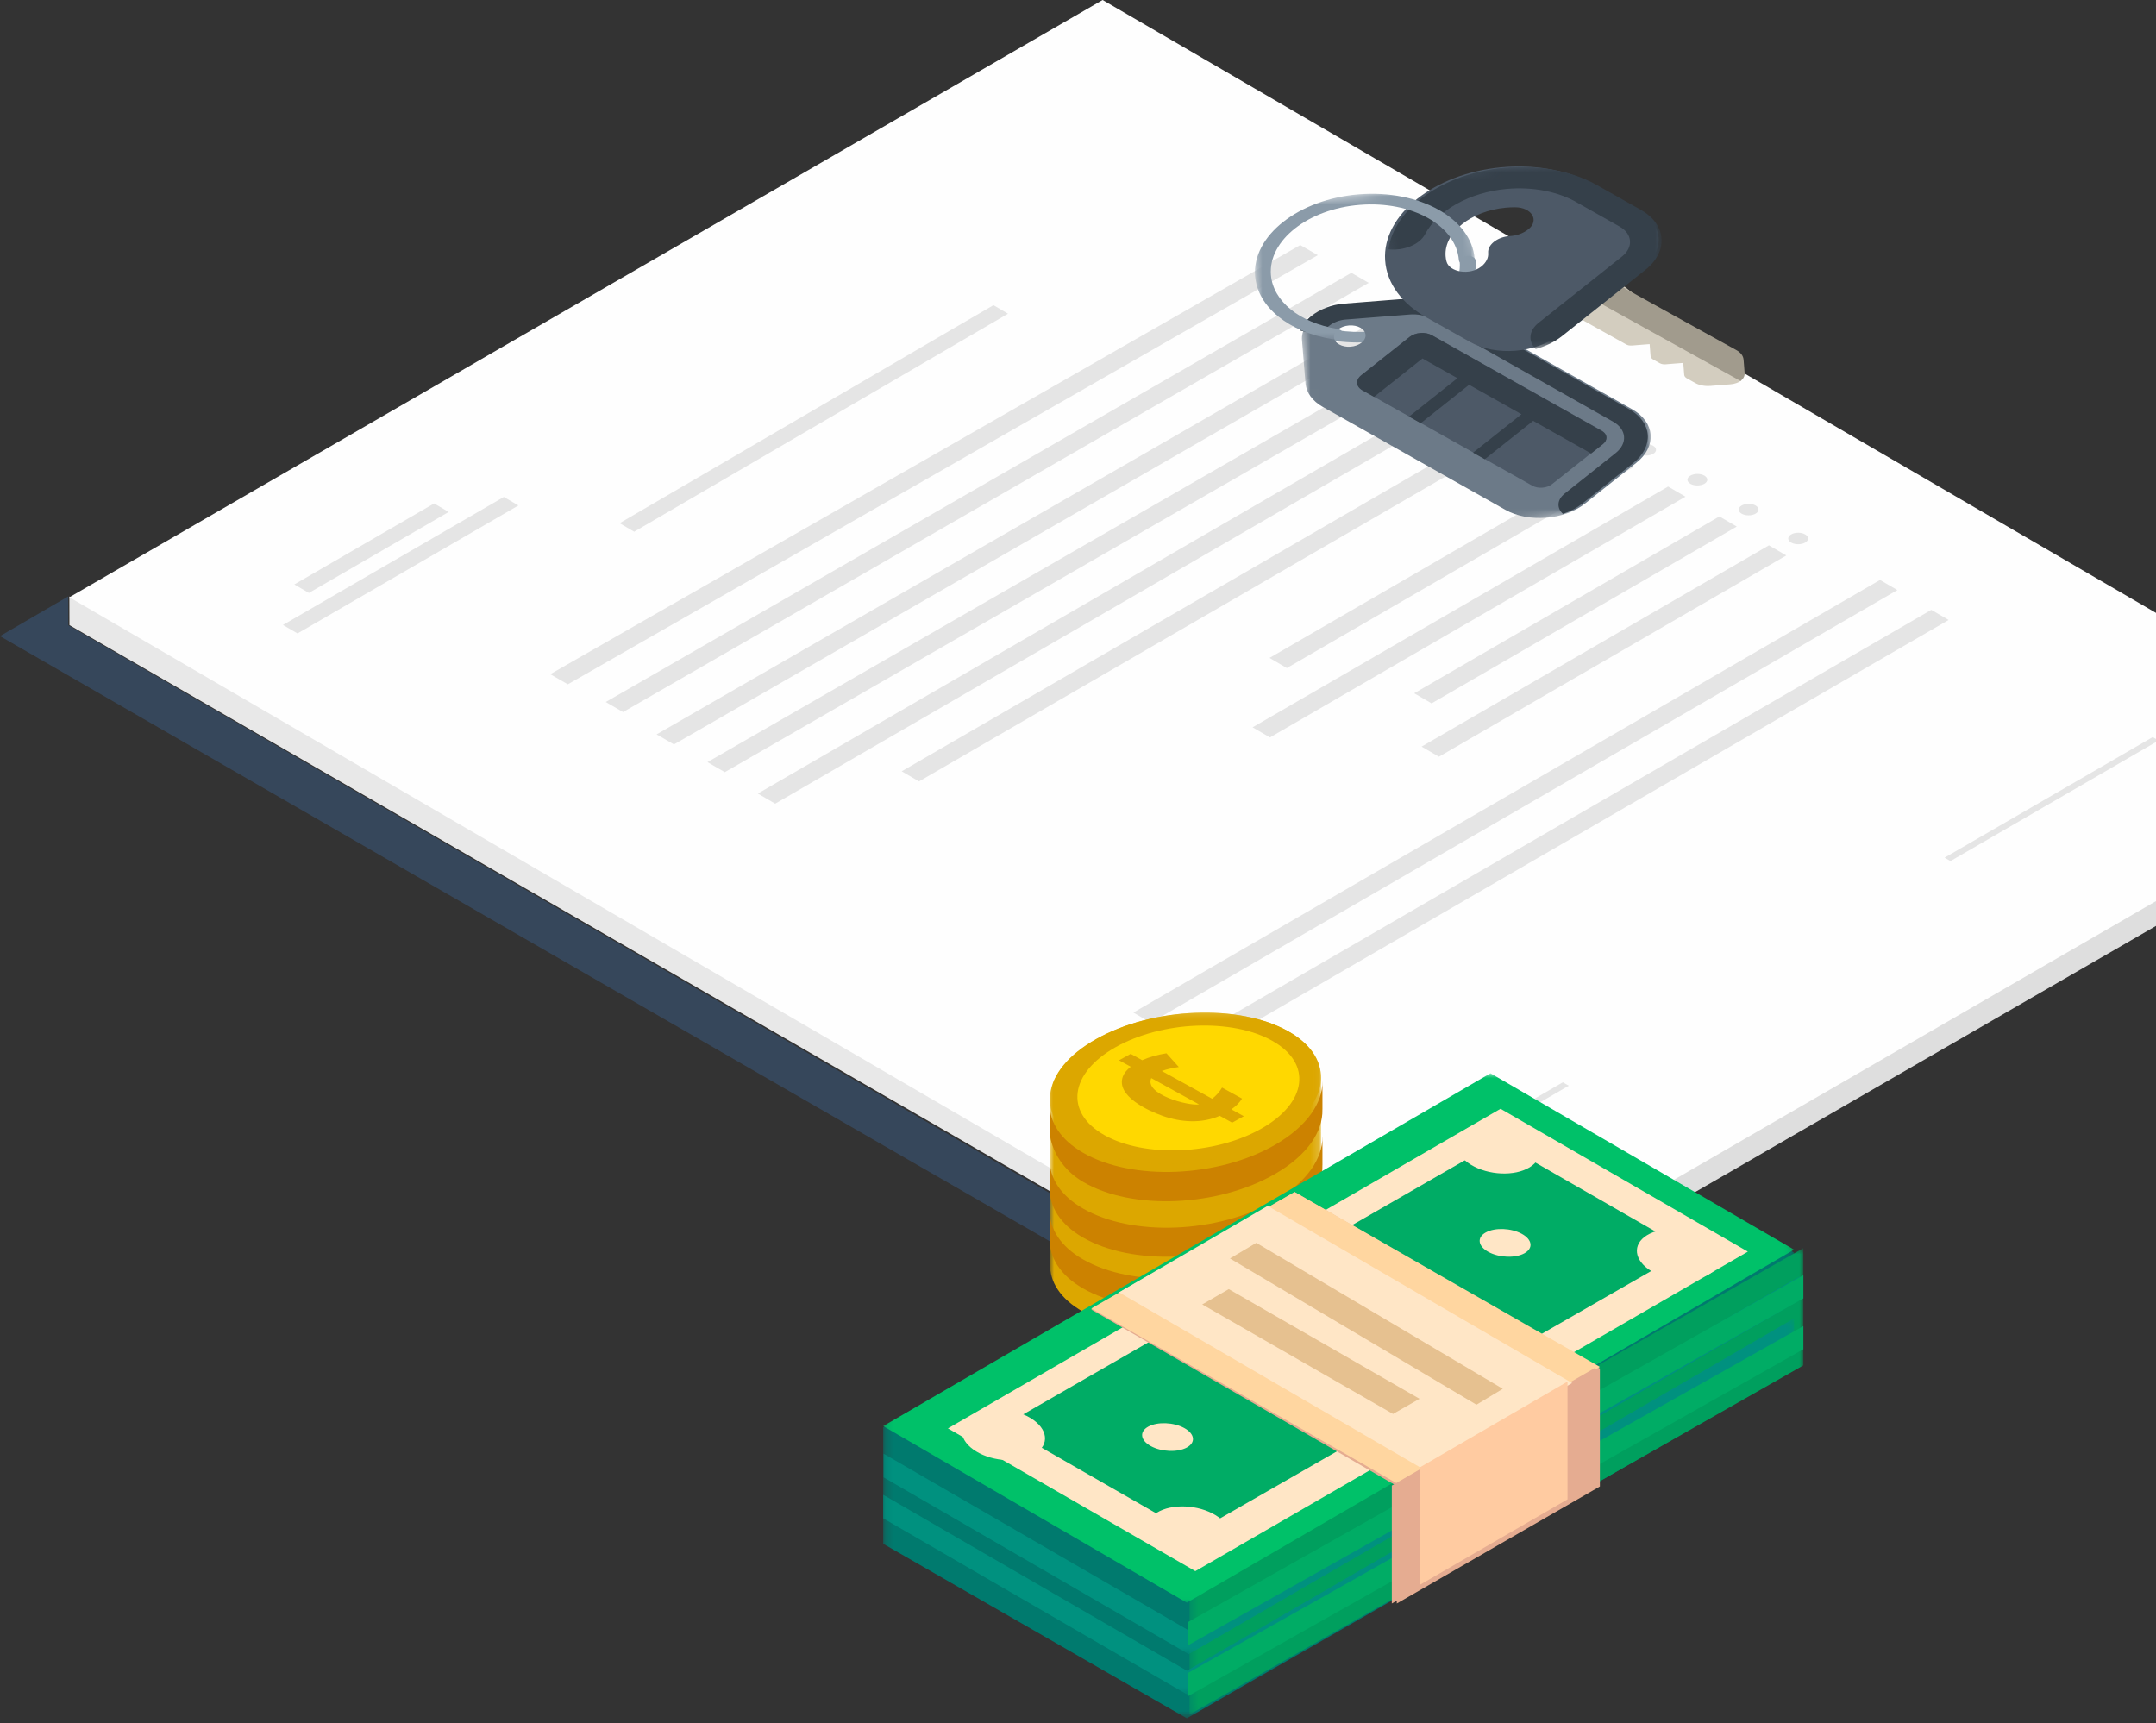 <svg width="269" height="215" viewBox="0 0 269 215" fill="none" xmlns="http://www.w3.org/2000/svg">
<rect x="0" y="0" width="269" height="215" fill="#333333" stroke="none"/>
<path fill-rule="evenodd" clip-rule="evenodd" d="M8.511 78.012L171.346 172.222L164.543 174.231L4.57764e-05 79.373V79.373L8.501 74.423L8.511 78.012Z" fill="#36475B"/>
<path fill-rule="evenodd" clip-rule="evenodd" d="M8.654 74.423L8.664 78.001L171.346 171.923L171.336 168.345L8.654 74.423Z" fill="#E8E8E8"/>
<path fill-rule="evenodd" clip-rule="evenodd" d="M300 97.627L171.356 171.923L171.346 168.334L299.99 94.038L300 97.627Z" fill="#DEDEDE"/>
<path fill-rule="evenodd" clip-rule="evenodd" d="M137.572 0L300 94.513L171.083 169.038L8.654 74.525L137.571 0H137.572Z" fill="#FEFEFE"/>
<path fill-rule="evenodd" clip-rule="evenodd" d="M77.308 65.28L79.125 66.346L125.769 39.143L123.952 38.077L77.308 65.28Z" fill="#E5E5E5"/>
<path fill-rule="evenodd" clip-rule="evenodd" d="M68.654 84.122L70.846 85.385L164.423 31.84L162.231 30.577L68.654 84.122Z" fill="#E5E5E5"/>
<path fill-rule="evenodd" clip-rule="evenodd" d="M75.577 87.593L77.739 88.846L170.769 35.291L168.606 34.038L75.577 87.593Z" fill="#E5E5E5"/>
<path fill-rule="evenodd" clip-rule="evenodd" d="M81.923 91.632L84.085 92.885L177.115 39.33L174.953 38.077L81.923 91.632Z" fill="#E5E5E5"/>
<path fill-rule="evenodd" clip-rule="evenodd" d="M88.269 95.093L90.431 96.346L183.461 42.791L181.299 41.538L88.269 95.093Z" fill="#E5E5E5"/>
<path fill-rule="evenodd" clip-rule="evenodd" d="M112.5 96.239L114.662 97.5L196.154 50.299L193.992 49.038L112.5 96.239Z" fill="#E5E5E5"/>
<path fill-rule="evenodd" clip-rule="evenodd" d="M204.513 55.617C204.028 55.897 204.023 56.353 204.504 56.633C204.985 56.914 205.771 56.914 206.256 56.633C206.74 56.353 206.74 55.897 206.258 55.617C205.777 55.336 204.997 55.336 204.513 55.617Z" fill="#E5E5E5"/>
<path fill-rule="evenodd" clip-rule="evenodd" d="M158.395 82.091L160.56 83.354L203.9 58.242L201.735 56.979L158.395 82.091Z" fill="#E5E5E5"/>
<path fill-rule="evenodd" clip-rule="evenodd" d="M223.483 66.681C222.999 66.961 222.996 67.418 223.477 67.698C223.959 67.979 224.745 67.979 225.229 67.698C225.713 67.418 225.713 66.963 225.232 66.682C224.75 66.401 223.968 66.4 223.483 66.681Z" fill="#E5E5E5"/>
<path fill-rule="evenodd" clip-rule="evenodd" d="M156.283 90.75L158.449 92.012L210.295 61.972L208.13 60.709L156.283 90.75Z" fill="#E5E5E5"/>
<path fill-rule="evenodd" clip-rule="evenodd" d="M176.449 86.501L178.614 87.764L216.691 65.701L214.525 64.439L176.449 86.501Z" fill="#E5E5E5"/>
<path fill-rule="evenodd" clip-rule="evenodd" d="M177.368 93.156L179.534 94.419L222.874 69.308L220.708 68.045L177.368 93.156Z" fill="#E5E5E5"/>
<path fill-rule="evenodd" clip-rule="evenodd" d="M141.41 126.341L143.575 127.604L236.734 73.627L234.569 72.363L141.41 126.341Z" fill="#E5E5E5"/>
<path fill-rule="evenodd" clip-rule="evenodd" d="M147.805 130.071L149.97 131.334L243.129 77.356L240.964 76.094L147.805 130.071Z" fill="#E5E5E5"/>
<path fill-rule="evenodd" clip-rule="evenodd" d="M94.555 99.015L96.72 100.278L189.879 46.3L187.714 45.037L94.555 99.015Z" fill="#E5E5E5"/>
<path fill-rule="evenodd" clip-rule="evenodd" d="M35.302 77.978L37.12 79.039L64.683 63.069L62.864 62.008L35.302 77.978Z" fill="#E5E5E5"/>
<path fill-rule="evenodd" clip-rule="evenodd" d="M36.722 72.924L38.541 73.984L55.982 63.879L54.164 62.818L36.722 72.924Z" fill="#E5E5E5"/>
<path fill-rule="evenodd" clip-rule="evenodd" d="M242.624 107.013L243.359 107.442L269.325 92.398L268.589 91.969L242.624 107.013Z" fill="#E5E5E5"/>
<path fill-rule="evenodd" clip-rule="evenodd" d="M210.905 59.345C210.42 59.626 210.418 60.082 210.899 60.363C211.381 60.643 212.167 60.643 212.651 60.363C213.135 60.082 213.135 59.627 212.654 59.346C212.172 59.066 211.389 59.064 210.905 59.345Z" fill="#E5E5E5"/>
<path fill-rule="evenodd" clip-rule="evenodd" d="M217.301 63.075C216.816 63.355 216.814 63.812 217.295 64.093C217.776 64.373 218.559 64.372 219.043 64.091C219.528 63.811 219.53 63.357 219.049 63.077C218.568 62.796 217.785 62.794 217.301 63.075Z" fill="#E5E5E5"/>
<path fill-rule="evenodd" clip-rule="evenodd" d="M169.027 150.085L169.763 150.515L195.731 135.468L194.996 135.039L169.027 150.085Z" fill="#E5E5E5"/>
<mask id="mask0" mask-type="alpha" maskUnits="userSpaceOnUse" x="130" y="126" width="35" height="40">
<path fill-rule="evenodd" clip-rule="evenodd" d="M130.988 126.347H164.82V165.99H130.988V126.347Z" fill="white"/>
</mask>
<g mask="url(#mask0)">
<path fill-rule="evenodd" clip-rule="evenodd" d="M130.993 137.261C130.99 134.614 132.965 131.822 136.831 129.642C143.894 125.659 154.578 125.227 160.695 128.676C163.436 130.222 164.79 132.285 164.819 134.45H164.82V137.736V137.882V141.168L164.816 141.168C164.817 141.19 164.815 141.212 164.815 141.234L164.82 141.233V144.413V144.665V147.845L164.816 147.846C164.817 147.868 164.815 147.89 164.815 147.912L164.82 147.911V151.343L164.816 151.344C164.818 151.396 164.813 151.449 164.813 151.502L164.82 151.501V154.933L164.816 154.933C164.893 157.622 162.918 160.476 158.982 162.695C151.919 166.678 141.235 167.11 135.118 163.661C132.282 162.062 130.944 159.907 131.01 157.66L131.012 154.31C131.011 154.23 131.008 154.15 131.01 154.07L131.011 150.72C131.011 150.671 131.008 150.622 131.01 150.573L131.009 147.223L131.011 144.042C131.011 143.993 131.008 143.944 131.01 143.894L130.989 140.611H130.988V137.261L130.993 137.261Z" fill="#DCA700"/>
</g>
<path fill-rule="evenodd" clip-rule="evenodd" d="M135.099 150.776C141.257 154.347 152.012 153.899 159.122 149.776C163.052 147.497 165.037 144.572 164.994 141.808L165 141.808V145.361L164.996 145.361C165.072 148.145 163.084 151.099 159.122 153.397C152.012 157.52 141.257 157.968 135.099 154.397C132.244 152.741 130.898 150.51 130.964 148.184L130.965 144.716C130.962 146.987 132.307 149.156 135.099 150.776Z" fill="#CC8200"/>
<path fill-rule="evenodd" clip-rule="evenodd" d="M135.099 157.122C141.257 160.693 152.012 160.245 159.122 156.121C163.052 153.842 165.037 150.918 164.994 148.154L165 148.154V151.707L164.996 151.707C165.072 154.491 163.084 157.445 159.122 159.743C152.012 163.866 141.257 164.314 135.099 160.743C132.244 159.087 130.898 156.856 130.964 154.531L130.965 151.063C130.962 153.333 132.307 155.502 135.099 157.122Z" fill="#CC8200"/>
<mask id="mask1" mask-type="alpha" maskUnits="userSpaceOnUse" x="130" y="126" width="35" height="20">
<path fill-rule="evenodd" clip-rule="evenodd" d="M130.988 126.346H164.824V145.219H130.988V126.346Z" fill="white"/>
</mask>
<g mask="url(#mask1)">
<path fill-rule="evenodd" clip-rule="evenodd" d="M136.831 129.605C129.768 133.544 129.001 139.504 135.118 142.916C141.234 146.327 151.919 145.899 158.981 141.96C166.044 138.021 166.811 132.061 160.695 128.649C154.578 125.238 143.894 125.666 136.831 129.605Z" fill="#DCA700"/>
</g>
<path fill-rule="evenodd" clip-rule="evenodd" d="M164.999 134.885C165.035 137.639 163.047 140.553 159.125 142.825C152.019 146.941 141.27 147.388 135.116 143.823C132.331 142.21 130.969 140.051 130.966 137.789L130.961 137.79V141.252C130.961 141.252 131.067 145.051 135.116 147.452C141.233 151.08 152.019 150.57 159.125 146.454C163.085 144.16 165.072 141.21 164.995 138.432L165 138.431V134.885H164.999Z" fill="#CC8200"/>
<path fill-rule="evenodd" clip-rule="evenodd" d="M139.205 130.651C133.425 133.903 132.797 138.821 137.803 141.637C142.809 144.453 151.553 144.1 157.334 140.849C163.114 137.597 163.742 132.679 158.736 129.862C153.73 127.047 144.986 127.4 139.205 130.651Z" fill="#FFD800"/>
<path fill-rule="evenodd" clip-rule="evenodd" d="M143.642 134.516L149.6 137.799C148.267 138.019 142.719 136.523 143.642 134.516ZM140.092 134.337C139.216 136.743 143.27 138.604 145.046 139.226C147.352 140.034 149.9 140.218 152.186 139.224L153.733 140.077L155.192 139.273L153.64 138.418C154.241 137.998 154.684 137.55 154.964 137.074L152.472 135.701C152.154 136.244 151.743 136.708 151.239 137.095L144.956 133.633C145.627 133.385 146.371 133.248 147.076 133.133L145.537 131.423C144.395 131.606 143.387 131.894 142.51 132.284L141.074 131.493L139.615 132.297L141.083 133.105C140.585 133.488 140.252 133.898 140.092 134.337C140.252 133.898 139.861 134.972 140.092 134.337Z" fill="#DCA700"/>
<mask id="mask2" mask-type="alpha" maskUnits="userSpaceOnUse" x="110" y="134" width="114" height="81">
<path fill-rule="evenodd" clip-rule="evenodd" d="M110.192 134.49H223.846V214.398H110.192V134.49Z" fill="white"/>
</mask>
<g mask="url(#mask2)">
<path fill-rule="evenodd" clip-rule="evenodd" d="M223.846 156.29V170.899L148.077 214.398L110.192 192.624V178.091L185.962 134.49L223.846 156.29Z" fill="#007A6E"/>
</g>
<mask id="mask3" mask-type="alpha" maskUnits="userSpaceOnUse" x="148" y="155" width="77" height="59">
<path fill-rule="evenodd" clip-rule="evenodd" d="M148.419 155.734H225V213.923H148.419V155.734Z" fill="white"/>
</mask>
<g mask="url(#mask3)">
<path fill-rule="evenodd" clip-rule="evenodd" d="M225 155.734V170.363L148.419 213.923V199.421L225 155.734Z" fill="#009F5E"/>
</g>
<mask id="mask4" mask-type="alpha" maskUnits="userSpaceOnUse" x="110" y="159" width="115" height="48">
<path fill-rule="evenodd" clip-rule="evenodd" d="M110.246 159.231H224.567V206.397H110.246V159.231Z" fill="white"/>
</mask>
<g mask="url(#mask4)">
<path fill-rule="evenodd" clip-rule="evenodd" d="M148.316 203.432L224.567 159.231V162.182L148.316 206.397L110.246 184.336V181.386L148.316 203.432Z" fill="#00917F"/>
</g>
<mask id="mask5" mask-type="alpha" maskUnits="userSpaceOnUse" x="110" y="164" width="114" height="48">
<path fill-rule="evenodd" clip-rule="evenodd" d="M110.192 164.494H223.846V211.412H110.192V164.494Z" fill="white"/>
</mask>
<g mask="url(#mask5)">
<path fill-rule="evenodd" clip-rule="evenodd" d="M148.09 208.462L223.846 164.494V167.43L148.09 211.412L110.192 189.446V186.513L148.09 208.462Z" fill="#00917F"/>
</g>
<path fill-rule="evenodd" clip-rule="evenodd" d="M225 159.115V162.002L148.27 205.269V202.369L225 159.115Z" fill="#00AC65"/>
<path fill-rule="evenodd" clip-rule="evenodd" d="M225 165.461V168.35L148.27 211.615V208.714L225 165.461Z" fill="#00AC65"/>
<mask id="mask6" mask-type="alpha" maskUnits="userSpaceOnUse" x="110" y="133" width="114" height="67">
<path fill-rule="evenodd" clip-rule="evenodd" d="M110.192 133.915H223.846V199.975H110.192V133.915Z" fill="white"/>
</mask>
<g mask="url(#mask6)">
<path fill-rule="evenodd" clip-rule="evenodd" d="M124.069 186.01L110.192 177.938L185.962 133.915L223.846 155.926L148.077 199.975L124.069 186.01Z" fill="#00C169"/>
</g>
<path fill-rule="evenodd" clip-rule="evenodd" d="M118.27 178.225L149.138 196.038L218.077 156.173L187.221 138.346L118.27 178.225Z" fill="#FFE6C6"/>
<path fill-rule="evenodd" clip-rule="evenodd" d="M210.577 155.973L186.912 142.385L125.192 177.9L148.794 191.423L210.577 155.973Z" fill="#00AC65"/>
<path fill-rule="evenodd" clip-rule="evenodd" d="M161.526 148.731L199.615 170.758V185.47L174.275 200.077V185.415L136.154 163.397L161.526 148.731Z" fill="#E5AC91"/>
<path fill-rule="evenodd" clip-rule="evenodd" d="M161.526 148.731L199.615 170.555L174.275 185.077L136.154 163.262L161.526 148.731Z" fill="#FFD6A0"/>
<path fill-rule="evenodd" clip-rule="evenodd" d="M173.654 185.363V200.077L199.038 185.418V170.654L173.654 185.363Z" fill="#E5AC91"/>
<path fill-rule="evenodd" clip-rule="evenodd" d="M139.615 161.249L158.167 150.461L196.154 172.565L177.633 183.346L139.615 161.249Z" fill="#FFE6C6"/>
<path fill-rule="evenodd" clip-rule="evenodd" d="M195.577 172.385V187.078L177.115 197.769L177.116 183.111L195.577 172.385Z" fill="#FFCBA1"/>
<path fill-rule="evenodd" clip-rule="evenodd" d="M183.524 145.327C185.692 146.652 188.971 146.796 190.848 145.649C192.725 144.502 192.49 142.497 190.322 141.173C188.155 139.848 184.876 139.704 182.998 140.851C181.121 141.999 181.356 144.003 183.524 145.327Z" fill="#FFE6C6"/>
<path fill-rule="evenodd" clip-rule="evenodd" d="M185.711 156.21C187.036 156.932 189.04 157.011 190.187 156.385C191.334 155.759 191.19 154.666 189.865 153.944C188.541 153.221 186.537 153.143 185.39 153.769C184.242 154.394 184.386 155.487 185.711 156.21Z" fill="#FFE6C6"/>
<path fill-rule="evenodd" clip-rule="evenodd" d="M143.596 180.441C144.921 181.163 146.924 181.242 148.072 180.616C149.219 179.99 149.075 178.897 147.75 178.175C146.426 177.452 144.422 177.374 143.275 177.999C142.127 178.625 142.271 179.718 143.596 180.441Z" fill="#FFE6C6"/>
<path fill-rule="evenodd" clip-rule="evenodd" d="M121.793 181.096C123.961 182.421 127.24 182.565 129.117 181.418C130.995 180.27 130.759 178.266 128.592 176.942C126.424 175.617 123.145 175.473 121.267 176.62C119.39 177.768 119.626 179.771 121.793 181.096Z" fill="#FFE6C6"/>
<path fill-rule="evenodd" clip-rule="evenodd" d="M206.024 158.596C208.192 159.921 211.471 160.065 213.348 158.918C215.225 157.771 214.99 155.766 212.823 154.442C210.655 153.117 207.376 152.973 205.498 154.121C203.621 155.268 203.856 157.272 206.024 158.596Z" fill="#FFE6C6"/>
<path fill-rule="evenodd" clip-rule="evenodd" d="M144.87 193.212C147.038 194.537 150.317 194.68 152.194 193.533C154.072 192.386 153.836 190.382 151.669 189.057C149.501 187.733 146.222 187.589 144.345 188.736C142.467 189.883 142.703 191.887 144.87 193.212Z" fill="#FFE6C6"/>
<path fill-rule="evenodd" clip-rule="evenodd" d="M187.5 173.285L156.747 155.077L153.461 157.023L184.214 175.269L187.5 173.285Z" fill="#E6C190"/>
<path fill-rule="evenodd" clip-rule="evenodd" d="M177.115 174.533L153.311 160.846L150 162.76L173.804 176.423L177.115 174.533Z" fill="#E6C190"/>
<path fill-rule="evenodd" clip-rule="evenodd" d="M184.111 32.509C184.506 37.509 178.649 42.065 171.053 42.665C169.425 42.794 167.815 42.735 166.271 42.489C165.747 42.406 165.452 42.052 165.614 41.698C165.776 41.344 166.332 41.125 166.857 41.209C168.178 41.419 169.555 41.47 170.95 41.359C177.451 40.845 182.465 36.946 182.127 32.666C182.098 32.305 182.519 31.978 183.067 31.935C183.615 31.891 184.082 32.148 184.111 32.509Z" fill="#8B9BA9"/>
<mask id="mask7" mask-type="alpha" maskUnits="userSpaceOnUse" x="162" y="35" width="45" height="32">
<path fill-rule="evenodd" clip-rule="evenodd" d="M164.377 66.857L162.126 38.392L204.433 35.047L206.683 63.512L164.377 66.857Z" fill="white"/>
</mask>
<g mask="url(#mask7)">
<path fill-rule="evenodd" clip-rule="evenodd" d="M168.304 40.61C169.389 40.524 170.319 41.048 170.377 41.778C170.434 42.508 169.598 43.172 168.513 43.258C167.428 43.344 166.498 42.819 166.441 42.09C166.383 41.359 167.219 40.696 168.304 40.61ZM162.445 42.406C162.533 43.568 162.712 45.722 162.879 47.808C162.973 48.977 163.752 50.043 165.047 50.773L187.811 63.606C190.709 65.241 195.171 64.888 197.776 62.819L204.151 57.756C206.757 55.687 206.519 52.685 203.621 51.051L180.857 38.218C179.562 37.488 177.86 37.155 176.122 37.291C173.022 37.535 169.818 37.782 168.092 37.921C166.465 38.053 165.028 38.655 164.015 39.458C163.005 40.261 162.362 41.311 162.445 42.406Z" fill="#6C7A88"/>
</g>
<path fill-rule="evenodd" clip-rule="evenodd" d="M163.626 39.421C162.972 39.943 162.473 40.568 162.224 41.241C163.398 41.619 164.893 41.405 165.824 40.665C166.383 40.221 167.128 39.932 167.869 39.873C168.966 39.784 170.633 39.654 172.563 39.503C173.637 39.42 174.772 39.331 175.893 39.243C176.856 39.167 177.782 39.349 178.499 39.754L201.276 52.621C202.958 53.571 203.098 55.323 201.585 56.526L195.207 61.599C194.258 62.355 194.211 63.406 195.013 64.119C195.899 63.816 196.718 63.39 197.407 62.842L203.785 57.768C206.391 55.695 206.153 52.686 203.253 51.048L180.476 38.181C179.181 37.45 177.477 37.115 175.738 37.252C172.636 37.495 169.431 37.743 167.704 37.883C166.076 38.014 164.639 38.617 163.626 39.421Z" fill="#35404A"/>
<path fill-rule="evenodd" clip-rule="evenodd" d="M169.828 46.824C169.103 47.398 169.169 48.231 169.975 48.684L191.195 60.609C191.904 61.007 192.998 60.922 193.638 60.416L199.991 55.385C200.629 54.88 200.572 54.146 199.862 53.746L178.642 41.822C177.835 41.369 176.594 41.467 175.868 42.041L169.828 46.824Z" fill="#4D5967"/>
<path fill-rule="evenodd" clip-rule="evenodd" d="M175.869 42.042L169.829 46.834C169.104 47.41 169.17 48.244 169.977 48.699L171.437 49.521L177.476 44.729L181.841 47.187L175.801 51.98L177.261 52.802L183.301 48.01L189.83 51.687L183.791 56.48L185.251 57.302L191.29 52.51L198.524 56.584L199.994 55.419C200.632 54.912 200.575 54.177 199.864 53.776L193.916 50.426L192.456 49.604L185.927 45.926L184.467 45.104L178.642 41.823C177.835 41.369 176.594 41.467 175.869 42.042Z" fill="#35404A"/>
<path fill-rule="evenodd" clip-rule="evenodd" d="M198.695 40.632L202.891 42.975C203.086 43.084 203.341 43.133 203.602 43.113L205.821 42.937L205.938 44.417C205.951 44.591 206.069 44.75 206.263 44.859L207.087 45.319C207.281 45.428 207.537 45.477 207.799 45.456L210.017 45.281L210.134 46.761C210.148 46.935 210.264 47.094 210.459 47.202L211.503 47.785C212.021 48.075 212.704 48.207 213.4 48.152L215.914 47.953C216.458 47.91 216.939 47.724 217.276 47.458L202.672 35.749C202.672 35.749 202.672 35.748 202.673 35.748L197.395 39.906L198.695 40.632Z" fill="#D3CDBF"/>
<path fill-rule="evenodd" clip-rule="evenodd" d="M199.485 37.61C199.654 37.792 199.868 37.958 200.116 38.095L200.116 38.095L217.166 47.538C217.508 47.271 217.705 46.924 217.676 46.56L217.543 44.878C217.506 44.412 217.191 43.987 216.667 43.697L202.407 35.799L199.46 35.371C198.838 36.106 198.878 36.962 199.485 37.61Z" fill="#A19B8D"/>
<path fill-rule="evenodd" clip-rule="evenodd" d="M190.698 28.601L190.642 28.645C190.066 29.101 189.259 29.404 188.399 29.456C188.35 29.459 188.301 29.463 188.252 29.467C186.791 29.601 185.611 30.544 185.672 31.527L185.674 31.564C185.727 32.171 185.415 32.784 184.808 33.264C183.406 34.373 180.825 33.983 180.471 32.609C180.417 32.4 180.381 32.187 180.364 31.97L180.361 31.924C180.166 29.008 183.536 26.312 187.872 25.915C188.265 25.879 188.654 25.862 189.039 25.863C191.108 25.869 192.085 27.503 190.698 28.601ZM187.331 20.872C178.914 21.644 172.443 26.822 172.82 32.478C173.017 35.414 174.985 37.935 178.001 39.625L183.396 42.658C186.631 44.476 191.612 44.083 194.521 41.779C195.801 40.766 203.638 34.562 204.922 33.546C207.831 31.243 207.567 27.903 204.332 26.086L199.258 23.236C196.181 21.397 191.925 20.451 187.331 20.872Z" fill="#4D5967"/>
<mask id="mask8" mask-type="alpha" maskUnits="userSpaceOnUse" x="172" y="19" width="37" height="26">
<path fill-rule="evenodd" clip-rule="evenodd" d="M174.323 44.915L172.522 22.127L206.492 19.441L208.294 42.229L174.323 44.915Z" fill="white"/>
</mask>
<g mask="url(#mask8)">
<path fill-rule="evenodd" clip-rule="evenodd" d="M187.692 20.93C180.007 21.635 173.944 26.027 173.232 31.108C175.138 31.319 177.114 30.53 177.802 29.227C179.392 26.213 183.385 23.994 187.975 23.573C191.265 23.271 194.522 23.92 196.91 25.353L202.071 28.266C202.853 28.708 203.315 29.341 203.371 30.049C203.427 30.756 203.07 31.454 202.367 32.013L191.962 40.281C190.735 41.257 190.638 42.603 191.609 43.548C192.831 43.211 193.968 42.67 194.893 41.935C196.173 40.917 204.014 34.687 205.297 33.667C208.207 31.354 207.942 27.999 204.705 26.173L199.627 23.308C196.547 21.46 192.289 20.508 187.692 20.93Z" fill="#35404A"/>
</g>
<mask id="mask9" mask-type="alpha" maskUnits="userSpaceOnUse" x="155" y="23" width="30" height="21">
<path fill-rule="evenodd" clip-rule="evenodd" d="M157.278 43.073L155.875 25.327L183.27 23.161L184.673 40.907L157.278 43.073Z" fill="white"/>
</mask>
<g mask="url(#mask9)">
<path fill-rule="evenodd" clip-rule="evenodd" d="M183.991 32.292C184.02 32.655 183.602 32.984 183.057 33.027C182.512 33.07 182.047 32.811 182.018 32.448C181.678 28.138 176.141 25.048 169.676 25.559C163.212 26.07 158.23 29.992 158.57 34.301C158.829 37.569 162.152 40.274 166.841 41.034C167.363 41.119 167.655 41.475 167.495 41.831C167.334 42.187 166.782 42.407 166.26 42.322C160.782 41.435 156.899 38.274 156.597 34.458C156.199 29.423 162.02 24.841 169.572 24.244C177.125 23.647 183.593 27.257 183.991 32.292Z" fill="#8B9BA9"/>
</g>
</svg>
